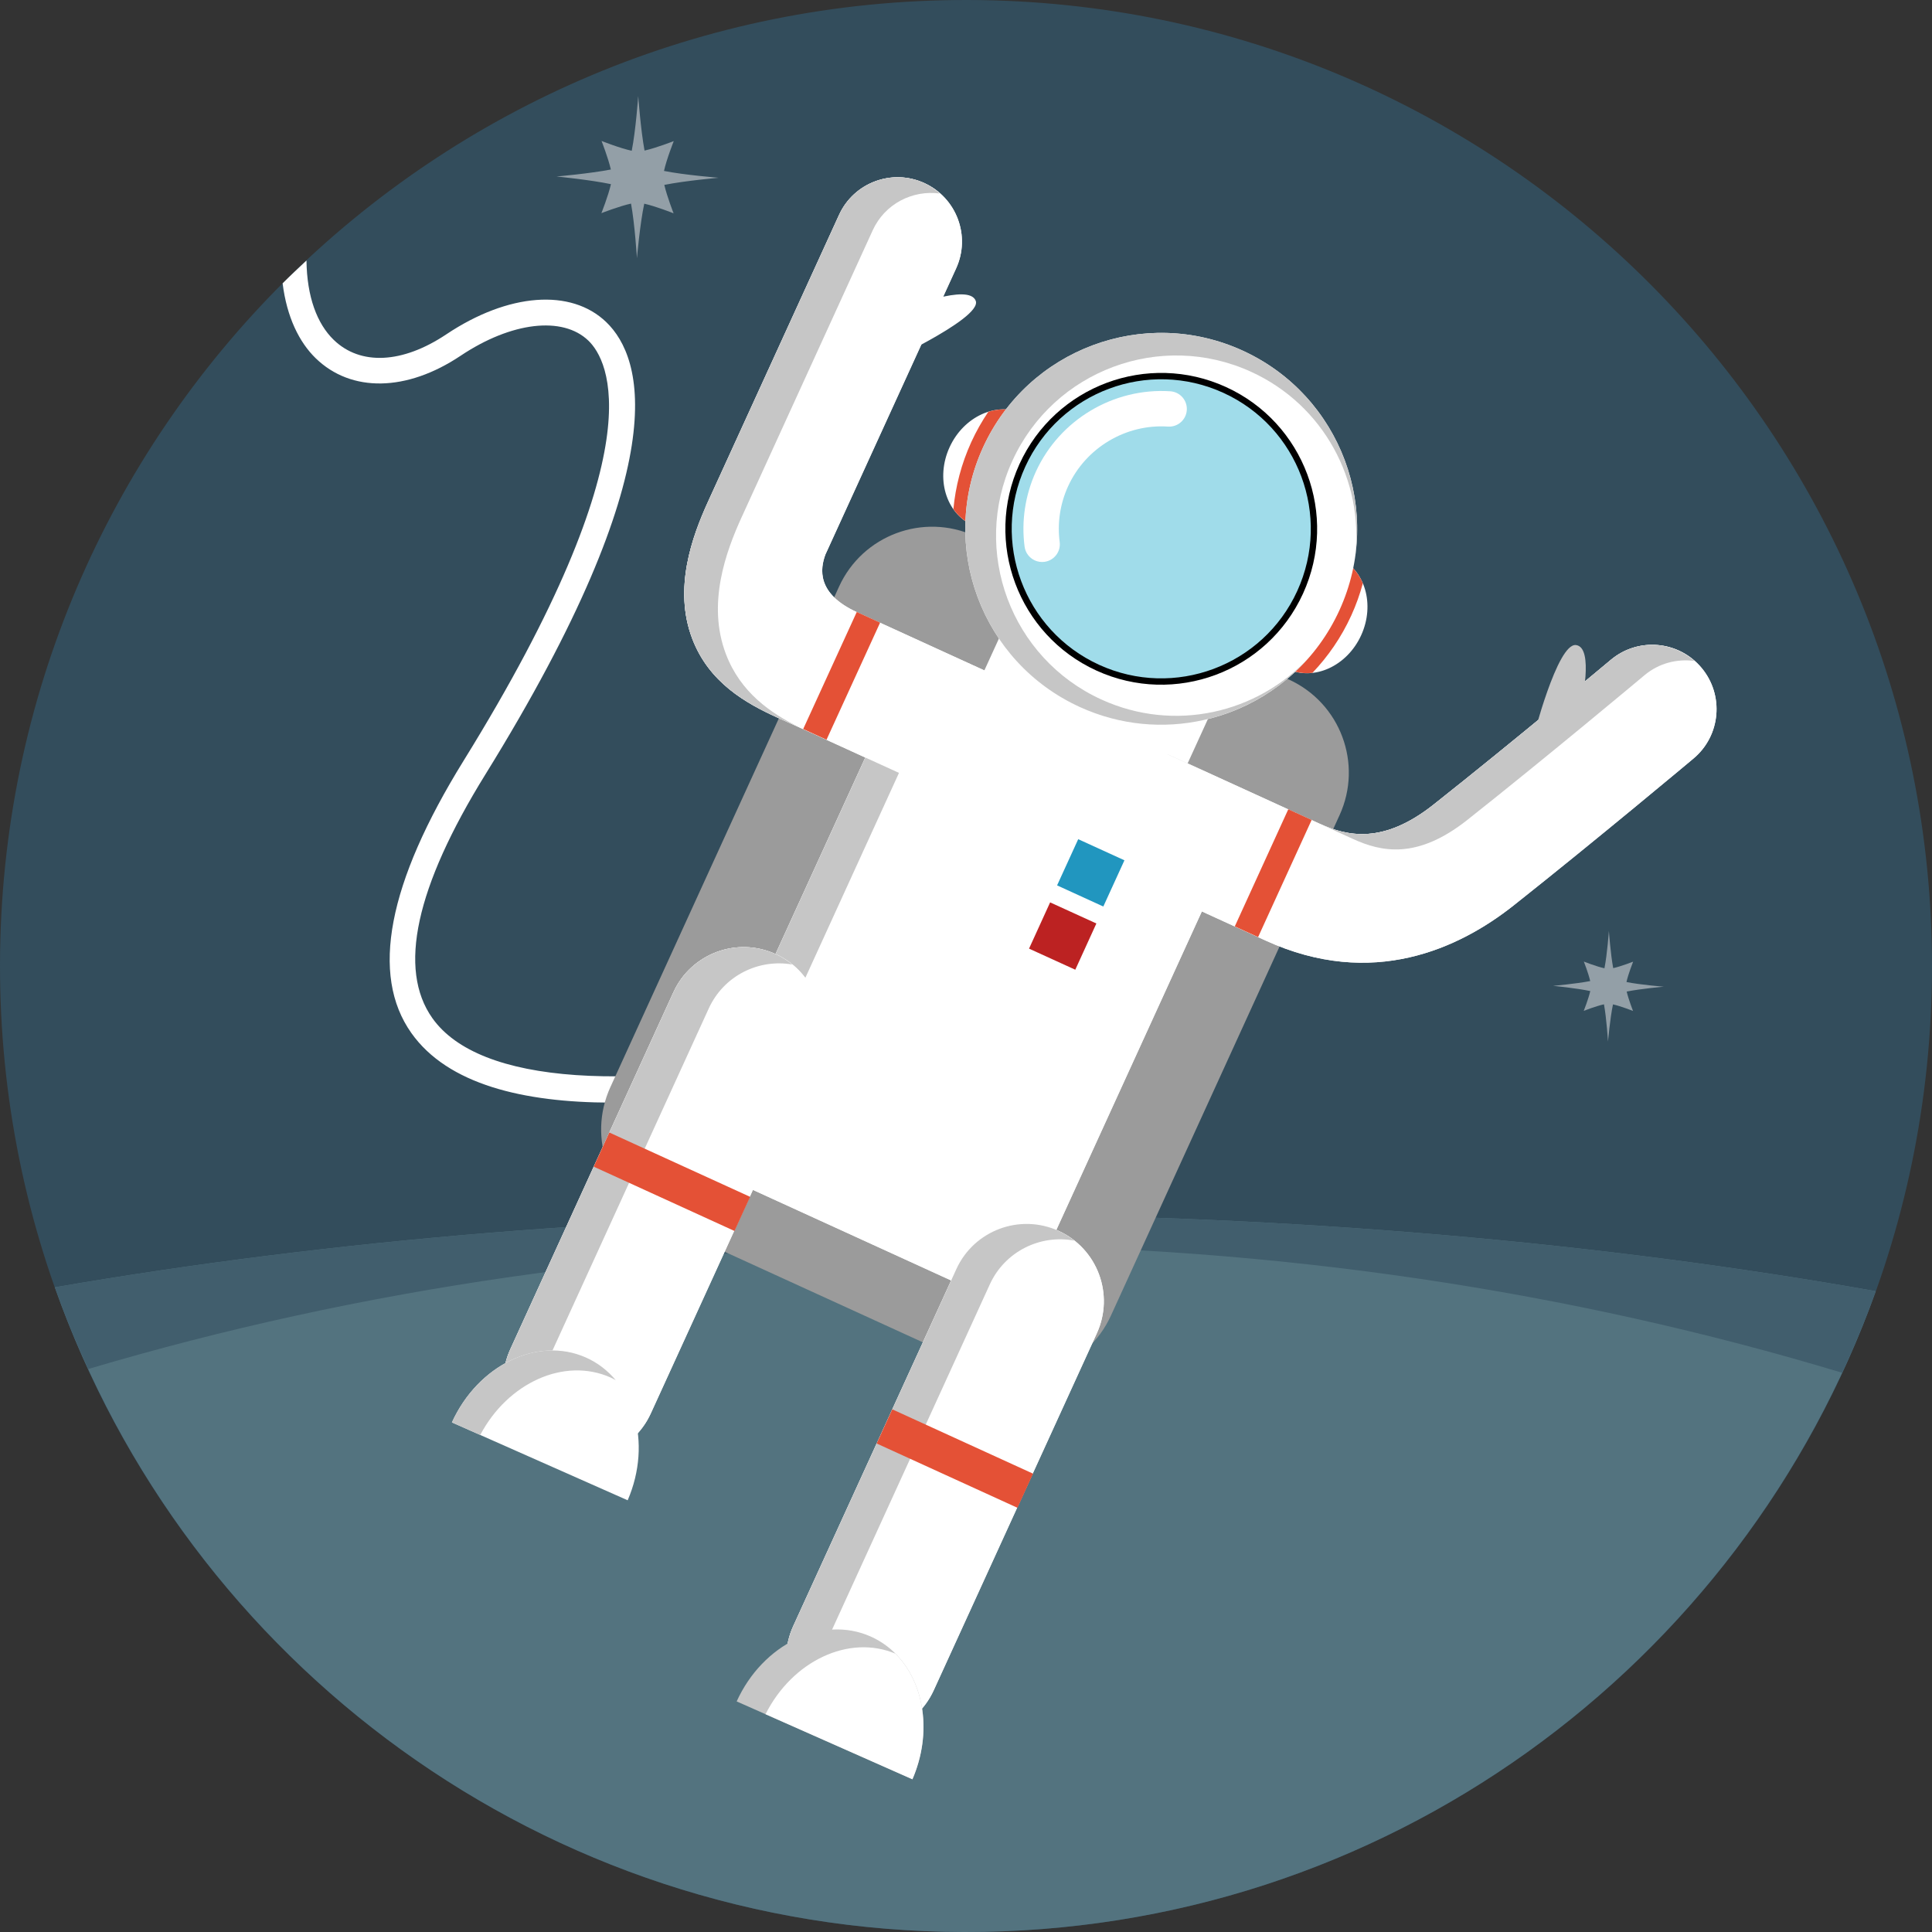 <?xml version="1.0" encoding="iso-8859-1"?>
<!-- Generator: Adobe Illustrator 17.0.0, SVG Export Plug-In . SVG Version: 6.00 Build 0)  -->
<!DOCTYPE svg PUBLIC "-//W3C//DTD SVG 1.1//EN" "http://www.w3.org/Graphics/SVG/1.1/DTD/svg11.dtd">
<svg version="1.1" id="Layer_1" xmlns="http://www.w3.org/2000/svg" xmlns:xlink="http://www.w3.org/1999/xlink" x="0px" y="0px"
	 width="511.999px" height="512.001px" viewBox="0 0 511.999 512.001" style="enable-background:new 0 0 511.999 512.001;"
	 xml:space="preserve">
<rect x="0" y="0" width="511.999" height="512.001" fill="#333333" stroke="none"/>
<path id="bg_16_" style="fill:#334D5C;" d="M511.999,256.544C511.7,397.924,396.844,512.301,255.46,512.001
	C114.073,511.7-0.298,396.836,0.001,255.458C0.301,114.081,115.155-0.3,256.542,0.001
	C397.926,0.301,512.297,115.165,511.999,256.544z"/>
<path style="fill:#53737F;" d="M255.86,321.801c-86.895-0.184-168.885,6.822-241.305,19.348
	c35.031,99.322,129.57,170.615,240.904,170.852c111.332,0.234,206.17-70.656,241.621-169.83
	C424.717,329.335,342.756,321.983,255.86,321.801z"/>
<path style="fill:#415E6D;" d="M255.846,329.999c82.473,0.172,160.951,12.25,232.316,33.791c3.277-7.045,6.283-14.24,8.918-21.619
	c-72.363-12.836-154.324-20.188-241.221-20.369c-86.895-0.184-168.885,6.822-241.305,19.348c2.607,7.387,5.582,14.6,8.828,21.656
	C94.84,341.567,173.368,329.827,255.846,329.999z"/>
<path style="fill:#FFFFFF;" d="M74.897,75.088c1.119,8.971,4.4,15.609,8.773,19.855c9.404,9.135,24.107,8.885,38.381-0.654
	c13.441-8.992,27.057-10.6,33.893-4.002c5.26,5.08,18.418,28.113-33.088,111.316c-20.1,32.475-24.756,56.754-13.84,72.162
	c9.662,13.637,29.733,18.395,52.906,18.441c20.611,0.045,43.682-3.641,64.055-8.115l0.967-0.211l-1.455-6.664l-0.973,0.211
	c-57.488,12.627-97.559,9.861-109.934-7.607c-9.182-12.961-4.447-34.705,14.076-64.627c50.814-82.088,41.875-110.301,32.023-119.812
	c-9.338-9.016-25.994-7.748-42.424,3.236c-11.613,7.762-22.768,8.297-29.834,1.436c-4.418-4.289-7.082-11.416-7.203-21.014
	C79.09,71.032,76.958,73.024,74.897,75.088z"/>
<path style="fill:#939FA7;" d="M176.049,48.999c5.482-1.104,14.398-1.891,14.398-1.891s-9.037-0.721-14.482-1.807
	c0.672-3.082,2.586-7.906,2.586-7.906s-4.652,1.822-7.742,2.508c-1.025-5.518-1.674-14.447-1.674-14.447s-0.648,9.158-1.721,14.498
	c-3.068-0.646-7.998-2.6-7.998-2.6s1.754,4.48,2.469,7.566c-5.576,1.086-14.406,1.852-14.406,1.852s8.908,0.869,14.428,2.031
	c-0.705,3.09-2.531,7.684-2.531,7.684s4.764-1.863,7.852-2.531c1.008,5.402,1.566,14.471,1.566,14.471s0.795-9.105,1.938-14.449
	c3.088,0.688,7.777,2.553,7.777,2.553S176.768,52.092,176.049,48.999z"/>
<path style="fill:#939FA7;" d="M431.088,262.774c3.742-0.754,9.826-1.291,9.826-1.291s-6.168-0.488-9.883-1.234
	c0.457-2.102,1.764-5.396,1.764-5.396s-3.174,1.242-5.281,1.713c-0.703-3.77-1.145-9.861-1.145-9.861s-0.443,6.252-1.174,9.896
	c-2.096-0.443-5.459-1.773-5.459-1.773s1.197,3.057,1.686,5.162c-3.807,0.742-9.832,1.266-9.832,1.266s6.08,0.592,9.846,1.385
	c-0.48,2.107-1.727,5.244-1.727,5.244s3.252-1.272,5.357-1.73c0.688,3.689,1.07,9.875,1.07,9.875s0.543-6.211,1.32-9.857
	c2.109,0.471,5.311,1.738,5.311,1.738S431.579,264.883,431.088,262.774z"/>
<path style="fill:#9B9B9B;" d="M294.397,348.671c-6.229,13.629-22.32,19.625-35.949,13.398l-83.277-38.049
	c-13.629-6.223-19.629-22.32-13.406-35.943l60.6-132.637c6.225-13.625,22.318-19.623,35.949-13.395l83.279,38.049
	c13.625,6.227,19.627,22.312,13.4,35.943L294.397,348.671z"/>
<rect x="255.417" y="174.242" transform="matrix(0.91 0.416 -0.416 0.91 107.137 -100.743)" style="fill:#FFFFFF;" width="59.202" height="43.053"/>
<path style="fill:#FFFFFF;" d="M251.645,118.524c3.73-8.162,12.488-12.164,19.566-8.934c7.076,3.234,9.787,12.473,6.055,20.641
	c-3.73,8.166-12.494,12.172-19.57,8.936C250.622,135.932,247.913,126.688,251.645,118.524z"/>
<path style="fill:#FFFFFF;" d="M360.719,168.36c3.73-8.168,1.02-17.408-6.053-20.643c-7.076-3.229-15.838,0.768-19.574,8.938
	c-3.728,8.166-1.014,17.41,6.059,20.641C348.225,180.526,356.985,176.528,360.719,168.36z"/>
<path style="fill:#E45136;" d="M356.415,148.717c-6.676-1.807-14.258,2.152-17.664,9.605c-3.402,7.447-1.435,15.775,4.305,19.637
	c1.555,0.426,3.158,0.539,4.742,0.363c4.143-4.342,7.656-9.414,10.289-15.182c1.283-2.805,2.297-5.666,3.08-8.553
	C360.159,152.196,358.544,150.157,356.415,148.717z"/>
<path style="fill:#E45136;" d="M269.307,108.92c-2.428-0.658-4.969-0.551-7.393,0.209c-1.693,2.5-3.209,5.172-4.51,8.012
	c-2.643,5.791-4.184,11.795-4.746,17.787c0.889,1.266,1.992,2.361,3.291,3.236c6.672,1.809,14.26-2.152,17.662-9.604
	C277.012,121.114,275.044,112.782,269.307,108.92z"/>
<path style="fill:#FFFFFF;" d="M260.518,118.565c11.914-26.08,42.721-37.564,68.801-25.648c26.08,11.92,37.564,42.719,25.648,68.797
	c-11.914,26.084-42.719,37.564-68.801,25.654C260.085,175.452,248.606,144.641,260.518,118.565z"/>
<path style="fill:#C6C6C6;" d="M291.874,185.376c-23.98-10.953-34.539-39.281-23.586-63.262
	c10.957-23.979,39.285-34.541,63.268-23.582c19.303,8.82,29.885,28.895,27.576,48.891c3.152-22.186-8.391-44.715-29.812-54.506
	c-26.08-11.916-56.887-0.432-68.801,25.648c-11.912,26.076-0.434,56.887,25.648,68.803c21.424,9.781,46.014,3.758,60.723-13.148
	C333.278,189.063,311.18,194.198,291.874,185.376z"/>
<path d="M270.174,122.975c9.479-20.744,33.984-29.883,54.734-20.406c20.754,9.484,29.885,33.982,20.404,54.736
	c-9.478,20.746-33.982,29.887-54.734,20.41C269.829,168.229,260.696,143.725,270.174,122.975z"/>
<path style="fill:#A0DCEA;" d="M271.706,123.676c9.094-19.904,32.6-28.67,52.502-19.57c19.908,9.094,28.67,32.598,19.578,52.502
	c-9.094,19.904-32.602,28.67-52.508,19.574C271.374,167.083,262.61,143.581,271.706,123.676z"/>
<path style="fill:#FFFFFF;" d="M274.231,148.512c-1.422-0.652-2.486-1.992-2.707-3.66c-0.883-6.77,0.158-13.65,3.006-19.887
	c6.266-13.713,20.576-22.258,35.615-21.27c2.582,0.17,4.539,2.404,4.369,4.99c-0.172,2.578-2.402,4.537-4.986,4.365
	c-11.176-0.74-21.812,5.621-26.469,15.812c-2.119,4.633-2.893,9.746-2.232,14.777c0.334,2.561-1.475,4.918-4.045,5.256
	C275.879,149.01,275.003,148.866,274.231,148.512z"/>
<path style="fill:#FFFFFF;" d="M450.92,176.979c-6.049-7.219-16.807-8.166-24.027-2.115c-0.256,0.213-25.883,21.676-46.986,38.369
	c-13.312,10.535-22.781,8.445-30.287,5.016l-40.074-18.309c-0.072-0.031-0.148-0.039-0.219-0.074l-33.934-15.502
	c-0.17-0.086-0.312-0.203-0.486-0.285l-47.797-21.84c-10.756-4.916-9.768-11.531-8.359-15.301l34.637-75.816
	c3.916-8.568,0.143-18.684-8.424-22.605c-8.566-3.908-18.686-0.137-22.602,8.432l-34.726,76.008
	c-4.211,9.223-9.23,23.012-4.189,36.283c4.443,11.695,14.295,17.146,22.512,20.898c1.037,0.471,2.047,0.92,3.018,1.35
	c0.957,0.422,1.926,0.854,2.891,1.295l17.453,7.971l-48.455,106.049l89.199,40.756l48.44-106.025l16.941,7.742
	c28.232,12.9,51.27,2.066,65.627-9.287c21.473-16.992,47.471-38.762,47.73-38.982C456.022,194.961,456.969,184.198,450.92,176.979z"
	/>
<path style="fill:#FFFFFF;" d="M450.92,176.979c-6.049-7.219-16.807-8.166-24.027-2.115c-0.256,0.213-25.883,21.676-46.986,38.369
	c-13.312,10.535-22.781,8.445-30.287,5.016l-40.074-18.309c-0.072-0.031-0.148-0.039-0.219-0.074l-33.934-15.502
	c-0.17-0.086-0.312-0.203-0.486-0.285l-47.797-21.84c-10.756-4.916-9.768-11.531-8.359-15.301l34.637-75.816
	c3.916-8.568,0.143-18.684-8.424-22.605c-8.566-3.908-18.686-0.137-22.602,8.432l-34.726,76.008
	c-4.211,9.223-9.23,23.012-4.189,36.283c4.443,11.695,14.295,17.146,22.512,20.898c1.037,0.471,2.047,0.92,3.018,1.35
	c0.957,0.422,1.926,0.854,2.891,1.295l17.453,7.971l-48.455,106.049l89.199,40.756l48.44-106.025l16.941,7.742
	c28.232,12.9,51.27,2.066,65.627-9.287c21.473-16.992,47.471-38.762,47.73-38.982C456.022,194.961,456.969,184.198,450.92,176.979z"
	/>
<path style="fill:#C6C6C6;" d="M388.825,217.313c21.105-16.701,46.73-38.156,46.988-38.377c3.832-3.213,8.654-4.395,13.246-3.771
	c-6.217-5.471-15.623-5.787-22.166-0.301c-0.256,0.213-25.883,21.676-46.986,38.369c-13.312,10.535-22.781,8.445-30.287,5.016
	l8.92,4.076C366.045,225.754,375.514,227.84,388.825,217.313z"/>
<path style="fill:#C6C6C6;" d="M318.465,204.016l-8.92-4.076c-0.072-0.031-0.148-0.039-0.219-0.074l8.918,4.076
	C318.317,203.973,318.393,203.979,318.465,204.016z"/>
<polygon style="fill:#C6C6C6;" points="229.319,200.753 180.864,306.801 189.786,310.874 238.239,204.823 "/>
<path style="fill:#C6C6C6;" d="M192.366,173.315c-5.041-13.271-0.025-27.062,4.189-36.283l34.727-76.01
	c3.203-7.01,10.551-10.723,17.809-9.734c-1.227-1.076-2.564-2.051-4.127-2.771c-8.566-3.908-18.686-0.137-22.602,8.432
	l-34.726,76.008c-4.211,9.223-9.23,23.012-4.189,36.283c4.443,11.695,14.295,17.146,22.512,20.898
	c1.037,0.471,2.047,0.92,3.018,1.35c0.939,0.414,1.891,0.834,2.836,1.262C204.338,189.036,196.266,183.59,192.366,173.315z"/>
<polygon style="fill:#2196BF;" points="292.389,240.237 280.139,234.635 285.737,222.393 297.987,227.987 "/>
<rect x="219.71" y="162.111" transform="matrix(0.909 0.416 -0.416 0.909 94.775 -76.582)" style="fill:#E45136;" width="6.802" height="34.132"/>
<polygon style="fill:#E45136;" points="333.411,248.335 327.229,245.51 341.411,214.463 347.598,217.292 "/>
<rect x="274.657" y="241.369" transform="matrix(0.91 0.415 -0.415 0.91 128.524 -94.487)" style="fill:#BC2222;" width="13.468" height="13.467"/>
<path style="fill:#FFFFFF;" d="M172.456,374.598c-4.695,10.279-16.834,14.805-27.117,10.105l0,0
	c-10.281-4.699-14.807-16.838-10.111-27.119l43.232-94.621c4.695-10.283,16.838-14.811,27.119-10.115l0,0
	c10.283,4.699,14.807,16.842,10.111,27.123L172.456,374.598z"/>
<path style="fill:#FFFFFF;" d="M172.456,374.598c-4.695,10.279-16.834,14.805-27.117,10.105l0,0
	c-10.281-4.699-14.807-16.838-10.111-27.119l43.232-94.621c4.695-10.283,16.838-14.811,27.119-10.115l0,0
	c10.283,4.699,14.807,16.842,10.111,27.123L172.456,374.598z"/>
<path style="fill:#C6C6C6;" d="M144.598,361.866l43.234-94.623c3.955-8.656,13.191-13.211,22.15-11.633
	c-1.322-1.072-2.783-2.016-4.404-2.762c-10.281-4.695-22.424-0.168-27.119,10.115l-43.232,94.621
	c-4.695,10.281-0.17,22.42,10.111,27.119c1.621,0.742,3.289,1.23,4.967,1.525C143.249,380.487,140.643,370.522,144.598,361.866z"/>
<polygon style="fill:#E45136;" points="194.653,326.227 157.342,309.176 161.477,300.129 198.79,317.174 "/>
<path style="fill:#FFFFFF;" d="M247.442,447.954c-4.697,10.281-16.838,14.811-27.119,10.113l0,0
	c-10.281-4.699-14.809-16.838-10.111-27.119l43.234-94.627c4.697-10.279,16.838-14.805,27.119-10.109l0,0
	c10.281,4.695,14.809,16.84,10.111,27.119L247.442,447.954z"/>
<path style="fill:#FFFFFF;" d="M247.442,447.954c-4.697,10.281-16.838,14.811-27.119,10.113l0,0
	c-10.281-4.699-14.809-16.838-10.111-27.119l43.234-94.627c4.697-10.279,16.838-14.805,27.119-10.109l0,0
	c10.281,4.695,14.809,16.84,10.111,27.119L247.442,447.954z"/>
<path style="fill:#C6C6C6;" d="M219.079,434.993l43.232-94.621c3.998-8.75,13.387-13.309,22.432-11.582
	c-1.262-1-2.648-1.881-4.178-2.578c-10.281-4.695-22.422-0.17-27.119,10.109l-43.234,94.627c-4.697,10.281-0.17,22.42,10.111,27.119
	c1.529,0.699,3.105,1.166,4.684,1.471C217.782,453.823,215.079,443.747,219.079,434.993z"/>
<polygon style="fill:#E45136;" points="269.639,399.583 232.327,382.542 236.462,373.487 273.772,390.538 "/>
<path style="fill:#FFFFFF;" d="M166.34,397.59c6.607-15.293,1.687-32.184-11.094-37.846c-12.779-5.662-28.598,2.041-35.484,17.211
	L166.34,397.59z"/>
<path style="fill:#C6C6C6;" d="M161.758,365.028c0.494,0.219,0.951,0.483,1.422,0.733c-2.137-2.555-4.795-4.627-7.934-6.016
	c-12.779-5.662-28.598,2.041-35.484,17.211l7.504,3.324C134.583,366.43,149.547,359.622,161.758,365.028z"/>
<path style="fill:#C6C6C6;" d="M241.801,471.528c6.609-15.293,1.689-32.184-11.092-37.848c-12.781-5.66-28.598,2.043-35.484,17.213
	L241.801,471.528z"/>
<path style="fill:#FFFFFF;" d="M202.876,454.282l38.926,17.246c5.31-12.291,3.164-25.602-4.512-33.299
	C224.963,433.067,209.985,440.153,202.876,454.282z"/>
<path style="fill:#C6C6C6;" d="M406.204,195.909c0,0,6.479-25.535,11.434-24.965c4.955,0.572,1.334,16.197,1.334,16.197
	L406.204,195.909z"/>
<path style="fill:#FFFFFF;" d="M240.036,81.762c0,0,16.768-6.855,18.547-2.029c1.779,4.826-26.932,17.783-26.932,17.783
	L240.036,81.762z"/>
<g>
</g>
<g>
</g>
<g>
</g>
<g>
</g>
<g>
</g>
<g>
</g>
<g>
</g>
<g>
</g>
<g>
</g>
<g>
</g>
<g>
</g>
<g>
</g>
<g>
</g>
<g>
</g>
<g>
</g>
</svg>
